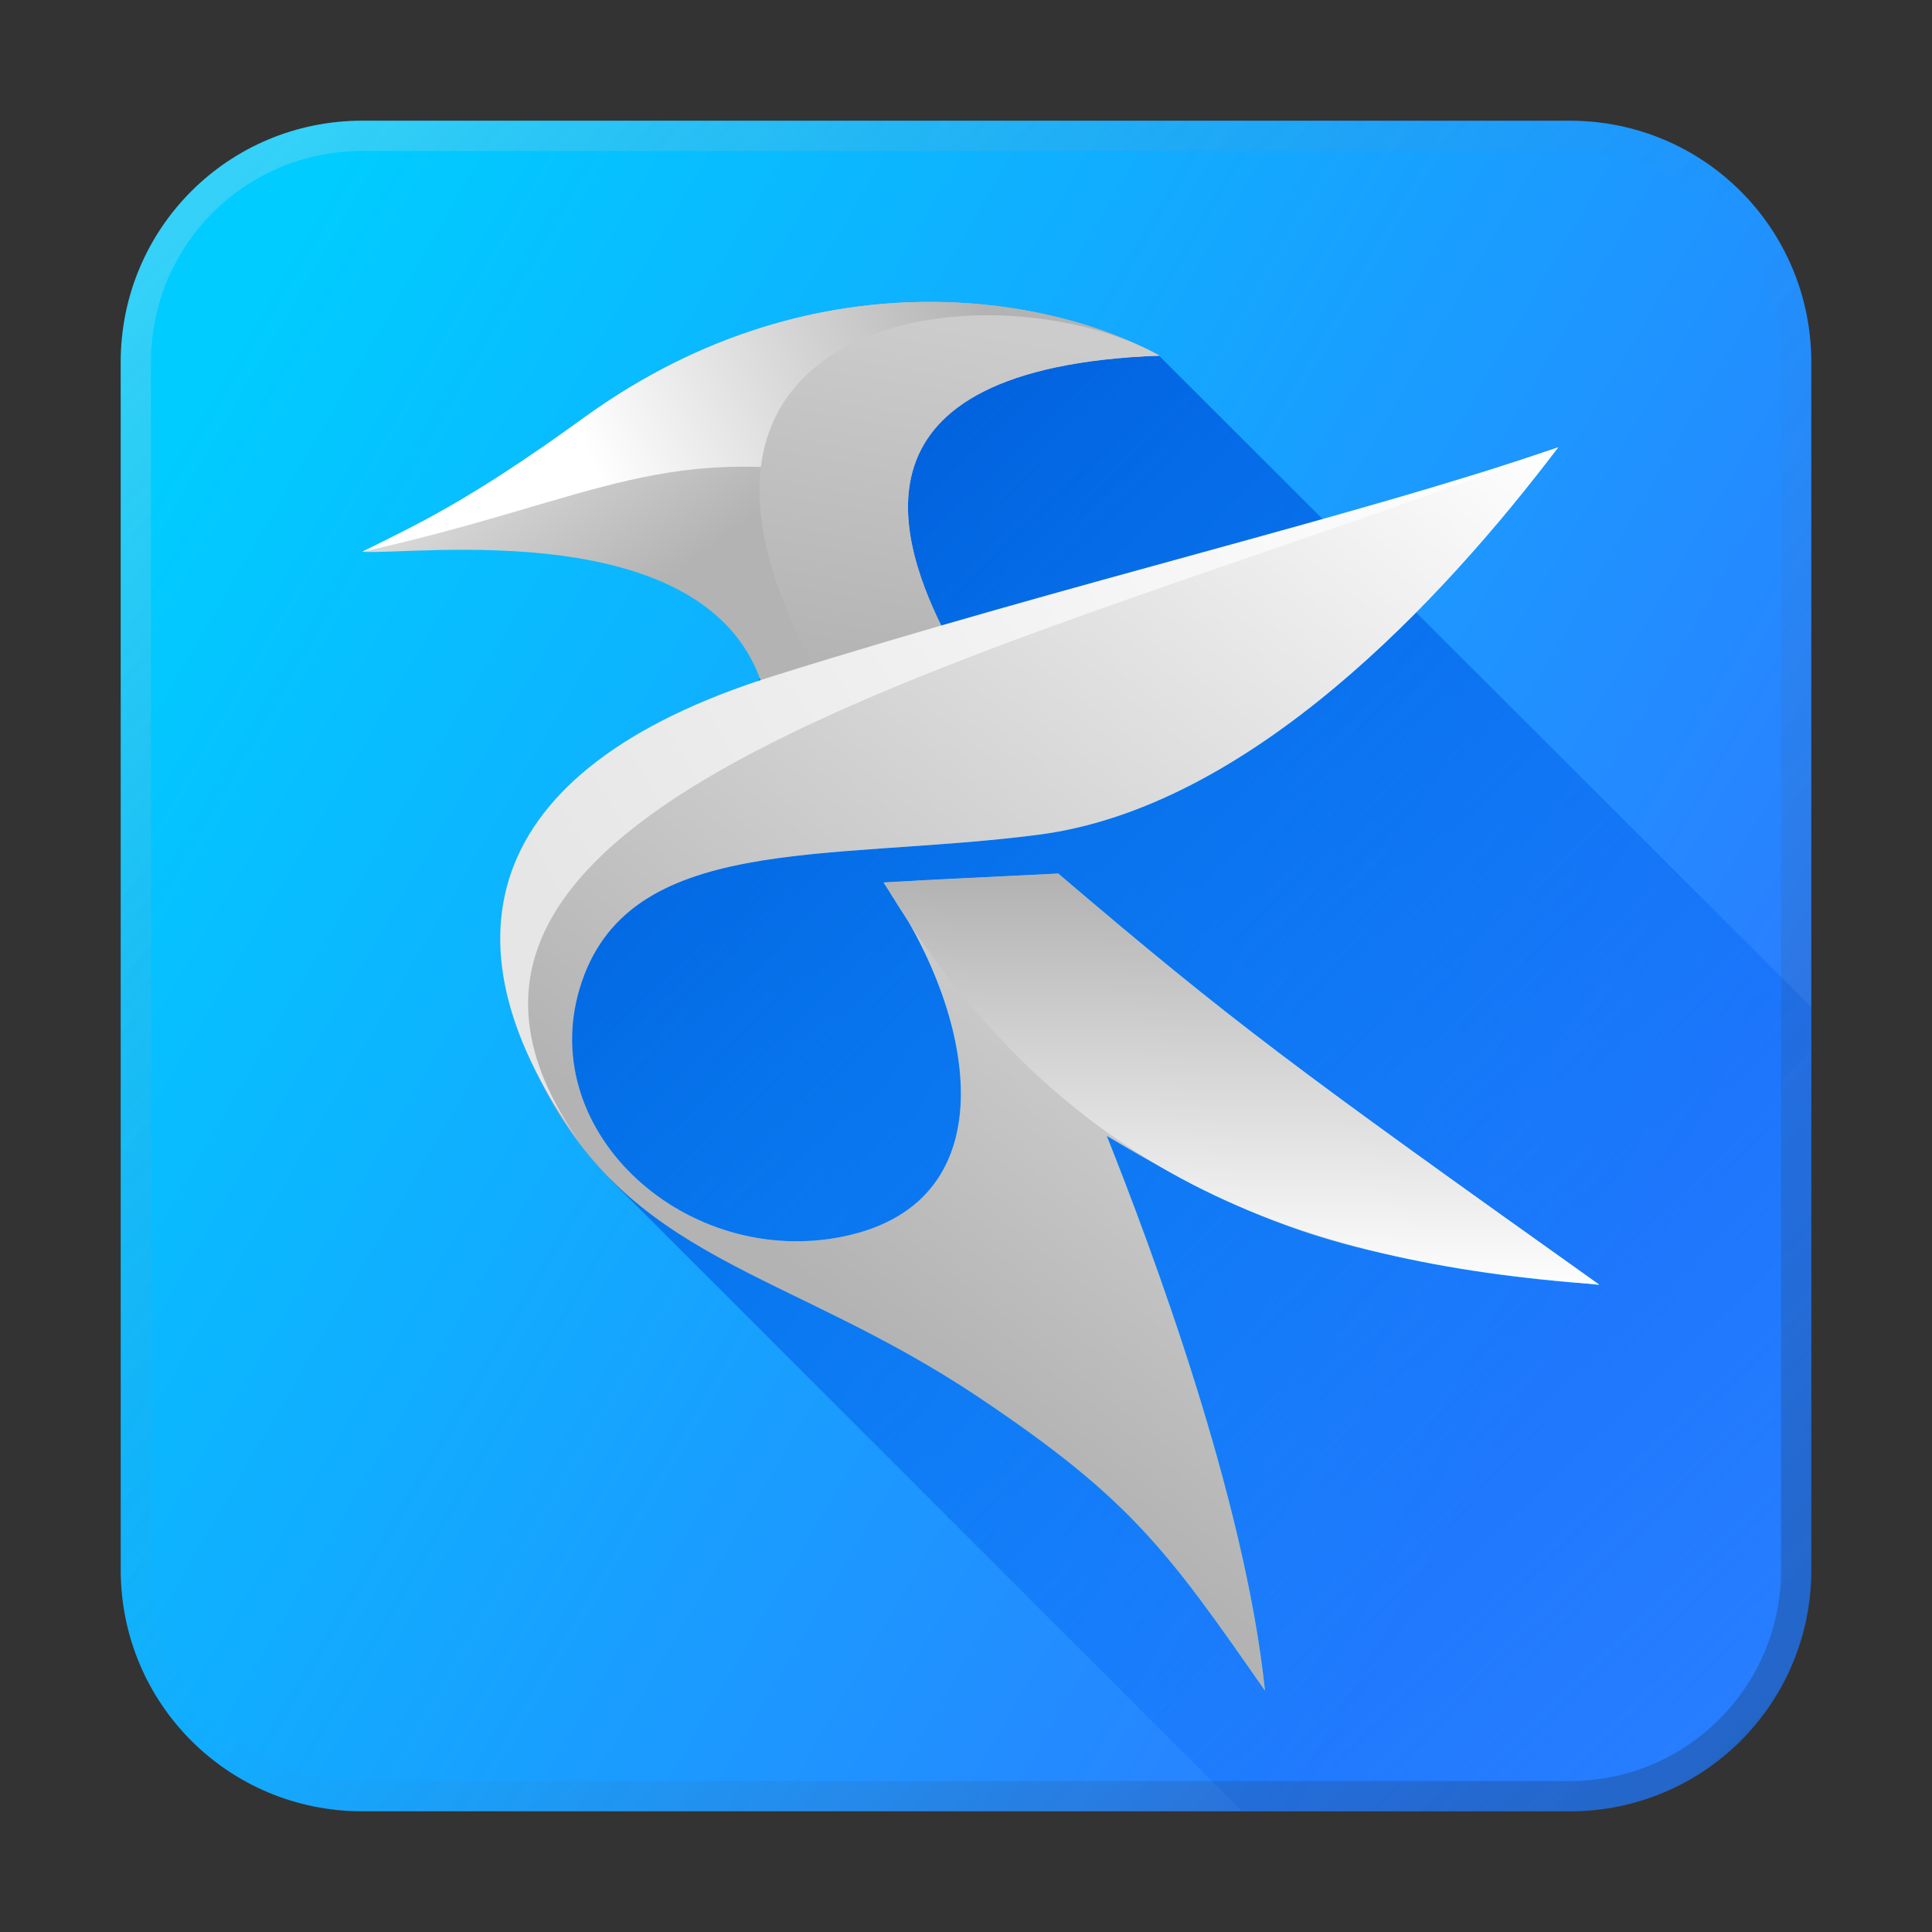 <?xml version="1.0" encoding="UTF-8" standalone="no"?>
<!-- Created with Inkscape (http://www.inkscape.org/) -->

<svg
   width="64"
   height="64"
   viewBox="0 0 16.933 16.933"
   version="1.1"
   id="svg5"
   inkscape:version="1.1.1 (3bf5ae0d25, 2021-09-20, custom)"
   sodipodi:docname="kate.svg"
   xmlns:inkscape="http://www.inkscape.org/namespaces/inkscape"
   xmlns:sodipodi="http://sodipodi.sourceforge.net/DTD/sodipodi-0.dtd"
   xmlns:xlink="http://www.w3.org/1999/xlink"
   xmlns="http://www.w3.org/2000/svg"
   xmlns:svg="http://www.w3.org/2000/svg">
  <rect x="0" y="0" width="16.933" height="16.933" fill="#333333" stroke="none"/>
  <sodipodi:namedview
     id="namedview7"
     pagecolor="#ffffff"
     bordercolor="#666666"
     borderopacity="1.0"
     inkscape:pageshadow="2"
     inkscape:pageopacity="0.0"
     inkscape:pagecheckerboard="0"
     inkscape:document-units="px"
     showgrid="false"
     units="px"
     height="48px"
     inkscape:zoom="1"
     inkscape:cx="8"
     inkscape:cy="38.5"
     inkscape:window-width="1920"
     inkscape:window-height="1011"
     inkscape:window-x="0"
     inkscape:window-y="0"
     inkscape:window-maximized="1"
     inkscape:current-layer="svg5"
     inkscape:lockguides="true" />
  <defs
     id="defs2">
    <linearGradient
       inkscape:collect="always"
       id="linearGradient10970">
      <stop
         style="stop-color:#0055d4;stop-opacity:1;"
         offset="0"
         id="stop10966" />
      <stop
         style="stop-color:#0066ff;stop-opacity:0"
         offset="1"
         id="stop10968" />
    </linearGradient>
    <linearGradient
       inkscape:collect="always"
       id="linearGradient6721">
      <stop
         style="stop-color:#00ccff;stop-opacity:1;"
         offset="0"
         id="stop6717" />
      <stop
         style="stop-color:#2a7fff;stop-opacity:1"
         offset="1"
         id="stop6719" />
    </linearGradient>
    <linearGradient
       inkscape:collect="always"
       id="linearGradient3062">
      <stop
         style="stop-color:#cccccc;stop-opacity:1;"
         offset="0"
         id="stop3058" />
      <stop
         style="stop-color:#b3b3b3;stop-opacity:1"
         offset="1"
         id="stop3060" />
    </linearGradient>
    <linearGradient
       inkscape:collect="always"
       id="linearGradient2466">
      <stop
         style="stop-color:#b3b3b3;stop-opacity:1;"
         offset="0"
         id="stop2462" />
      <stop
         style="stop-color:#ffffff;stop-opacity:1"
         offset="1"
         id="stop2464" />
    </linearGradient>
    <linearGradient
       inkscape:collect="always"
       id="linearGradient2300">
      <stop
         style="stop-color:#ffffff;stop-opacity:1;"
         offset="0"
         id="stop2296" />
      <stop
         style="stop-color:#b3b3b3;stop-opacity:1"
         offset="1"
         id="stop2298" />
    </linearGradient>
    <linearGradient
       inkscape:collect="always"
       id="linearGradient1754">
      <stop
         style="stop-color:#e6e6e6;stop-opacity:1"
         offset="0"
         id="stop1750" />
      <stop
         style="stop-color:#b3b3b3;stop-opacity:1"
         offset="1"
         id="stop1752" />
    </linearGradient>
    <linearGradient
       inkscape:collect="always"
       id="linearGradient1318">
      <stop
         style="stop-color:#e6e6e6;stop-opacity:1;"
         offset="0"
         id="stop1314" />
      <stop
         style="stop-color:#ffffff;stop-opacity:1"
         offset="1"
         id="stop1316" />
    </linearGradient>
    <linearGradient
       inkscape:collect="always"
       id="linearGradient903">
      <stop
         style="stop-color:#2a7fff;stop-opacity:1;"
         offset="0"
         id="stop899" />
      <stop
         style="stop-color:#00ccff;stop-opacity:1"
         offset="1"
         id="stop901" />
    </linearGradient>
    <linearGradient
       inkscape:collect="always"
       xlink:href="#linearGradient37218"
       id="linearGradient1781"
       x1="2.8346456e-08"
       y1="2.2677165e-07"
       x2="64"
       y2="64"
       gradientUnits="userSpaceOnUse"
       gradientTransform="scale(0.265)" />
    <linearGradient
       inkscape:collect="always"
       id="linearGradient37218">
      <stop
         style="stop-color:#ffffff;stop-opacity:1"
         offset="0"
         id="stop37214" />
      <stop
         style="stop-color:#717171;stop-opacity:0.004"
         offset="0.497"
         id="stop37220" />
      <stop
         style="stop-color:#000000;stop-opacity:1"
         offset="1"
         id="stop37216" />
    </linearGradient>
    <linearGradient
       inkscape:collect="always"
       xlink:href="#linearGradient903"
       id="linearGradient905"
       x1="15.875"
       y1="8.467"
       x2="3.175"
       y2="1.058"
       gradientUnits="userSpaceOnUse" />
    <linearGradient
       inkscape:collect="always"
       xlink:href="#linearGradient1318"
       id="linearGradient1320"
       x1="5.707"
       y1="8.826"
       x2="13.923"
       y2="4.064"
       gradientUnits="userSpaceOnUse"
       gradientTransform="translate(-0.265,0.265)" />
    <linearGradient
       inkscape:collect="always"
       xlink:href="#linearGradient1754"
       id="linearGradient1756"
       x1="4.799"
       y1="2.851"
       x2="6.208"
       y2="4.754"
       gradientUnits="userSpaceOnUse"
       gradientTransform="translate(-0.265,0.265)" />
    <linearGradient
       inkscape:collect="always"
       xlink:href="#linearGradient2300"
       id="linearGradient2302"
       x1="5.531"
       y1="3.982"
       x2="8.915"
       y2="2.498"
       gradientUnits="userSpaceOnUse"
       gradientTransform="translate(-0.265,0.265)" />
    <linearGradient
       inkscape:collect="always"
       xlink:href="#linearGradient2466"
       id="linearGradient2468"
       x1="10.127"
       y1="7.473"
       x2="10.046"
       y2="10.993"
       gradientUnits="userSpaceOnUse"
       gradientTransform="translate(-0.265,0.265)" />
    <linearGradient
       inkscape:collect="always"
       xlink:href="#linearGradient2300"
       id="linearGradient2906"
       x1="13.923"
       y1="3.656"
       x2="7.793"
       y2="11.323"
       gradientUnits="userSpaceOnUse"
       gradientTransform="translate(-0.265,0.265)" />
    <linearGradient
       inkscape:collect="always"
       xlink:href="#linearGradient3062"
       id="linearGradient3064"
       x1="7.979"
       y1="2.476"
       x2="7.431"
       y2="5.629"
       gradientUnits="userSpaceOnUse"
       gradientTransform="translate(-0.265,0.265)" />
    <linearGradient
       inkscape:collect="always"
       xlink:href="#linearGradient6721"
       id="linearGradient6723"
       x1="14.009"
       y1="11.257"
       x2="5.548"
       y2="5.136"
       gradientUnits="userSpaceOnUse" />
    <linearGradient
       inkscape:collect="always"
       xlink:href="#linearGradient10970"
       id="linearGradient10972"
       x1="4.665"
       y1="4.204"
       x2="15.875"
       y2="15.845"
       gradientUnits="userSpaceOnUse" />
  </defs>
  <path
     id="rect863"
     style="fill:url(#linearGradient905);stroke-width:0.265;fill-opacity:1"
     d="M 3.175,1.058 H 13.758 c 1.173,0 2.117,0.944 2.117,2.117 V 13.758 c 0,1.173 -0.944,2.117 -2.117,2.117 H 3.175 c -1.173,0 -2.117,-0.944 -2.117,-2.117 V 3.175 c 0,-1.173 0.944,-2.117 2.117,-2.117 z" />
  <path
     id="path7643"
     style="fill:url(#linearGradient10972);fill-opacity:1;stroke-width:0.156"
     d="M 4.665,8.757 5.349,10.338 10.886,15.875 h 2.873 c 1.173,0 2.117,-0.944 2.117,-2.117 V 8.828 L 10.157,3.116 c -3.482,0.002 -2.504,2.678 -5.492,5.641 z"
     sodipodi:nodetypes="cccscccc" />
  <path
     id="path24-3"
     style="fill:url(#linearGradient6723);fill-opacity:1;stroke-width:0.156"
     d="M 13.658,3.92 C 11.857,4.534 9.535,5.241 6.84,5.988 4.955,6.51 3.901,7.716 4.697,9.39 5.495,11.067 6.873,11.106 8.576,12.245 c 1.329,0.889 1.654,1.341 2.511,2.573 -0.178,-1.702 -1.002,-3.897 -1.387,-4.863 0.154,0.092 0.298,0.175 0.438,0.253 0.003,0.002 0.007,0.004 0.01,0.006 0.255,0.15 0.52,0.281 0.794,0.395 0.009,0.004 0.018,0.007 0.026,0.011 0.369,0.156 0.73,0.271 1.14,0.363 0.01,0.002 0.02,0.004 0.029,0.007 0.561,0.131 1.156,0.214 1.788,0.263 0.03,0.003 0.058,0.007 0.088,0.01 -0.002,-0.001 -0.003,-0.002 -0.005,-0.004 0.002,1.37e-4 0.004,3.8e-4 0.006,5.16e-4 C 11.325,9.343 10.815,8.968 9.275,7.656 c -1.033,0.052 -0.919,0.043 -1.529,0.078 7.186e-4,0.001 0.001,0.002 0.002,0.004 -0.001,7.38e-5 -0.001,-7.43e-5 -0.003,0 0.008,0.012 0.016,0.024 0.025,0.036 0.063,0.105 0.128,0.206 0.193,0.305 7.93e-5,1.202e-4 -7.94e-5,3.969e-4 0,5.168e-4 0.629,1.099 0.759,2.481 -0.565,2.757 C 6.026,11.122 4.703,9.937 5.079,8.668 5.487,7.29 7.251,7.555 9.101,7.316 10.951,7.077 12.641,5.263 13.658,3.92 Z" />
  <path
     id="rect1345"
     style="opacity:0.3;fill:url(#linearGradient1781);fill-opacity:1;stroke-width:0.265"
     d="m 3.175,1.058 c -1.173,0 -2.117,0.944 -2.117,2.117 V 13.758 c 0,1.173 0.944,2.117 2.117,2.117 H 13.758 c 1.173,0 2.117,-0.944 2.117,-2.117 V 3.175 c 0,-1.173 -0.944,-2.117 -2.117,-2.117 z m 0,0.265 H 13.758 c 1.026,0 1.852,0.826 1.852,1.852 V 13.758 c 0,1.026 -0.826,1.852 -1.852,1.852 H 3.175 c -1.026,0 -1.852,-0.826 -1.852,-1.852 V 3.175 c 0,-1.026 0.826,-1.852 1.852,-1.852 z" />
  <path
     id="path18"
     style="fill:url(#linearGradient1756);fill-opacity:1;stroke-width:0.156"
     d="M 8.15,2.646 C 7.222,2.645 6.155,2.91 5.12,3.659 4.109,4.392 3.666,4.592 3.176,4.836 3.613,4.869 6.226,4.496 6.689,6.032 6.93,5.958 7.765,5.726 8.294,5.572 7.878,4.762 7.339,3.223 10.163,3.116 9.679,2.853 8.969,2.646 8.15,2.646 Z" />
  <path
     id="path24"
     style="fill:url(#linearGradient2906);fill-opacity:1;stroke-width:0.156"
     d="M 13.658,3.92 C 11.857,4.534 9.535,5.241 6.84,5.988 4.955,6.51 3.901,7.716 4.697,9.39 5.495,11.067 6.873,11.106 8.576,12.245 9.905,13.134 10.23,13.586 11.087,14.818 10.909,13.116 10.085,10.922 9.7,9.955 11.187,10.844 11.942,11.044 14.015,11.261 11.325,9.346 10.814,8.972 9.274,7.659 c -1.033,0.052 -0.919,0.043 -1.529,0.078 0.802,1.132 1.118,2.794 -0.348,3.099 C 6.026,11.122 4.703,9.937 5.079,8.668 5.487,7.29 7.251,7.555 9.101,7.316 10.951,7.077 12.641,5.263 13.658,3.92 Z" />
  <path
     id="path26"
     style="fill:url(#linearGradient2468);fill-opacity:1;stroke-width:0.156"
     d="M 9.275,7.656 C 8.242,7.708 8.355,7.699 7.746,7.734 9.265,10.266 11.311,11.064 14.015,11.258 11.325,9.343 10.815,8.968 9.275,7.656 Z" />
  <path
     id="path28"
     style="fill:url(#linearGradient2302);fill-opacity:1;stroke-width:0.156"
     d="M 8.15,2.646 C 7.222,2.646 6.155,2.91 5.12,3.66 4.109,4.392 3.665,4.592 3.175,4.836 5.269,4.37 5.817,3.832 7.693,4.228 7.703,3.787 7.339,3.224 10.163,3.117 9.679,2.854 8.969,2.647 8.15,2.646 Z" />
  <path
     id="path30"
     style="fill:url(#linearGradient3064);fill-opacity:1;stroke-width:0.156"
     d="M 8.65,2.763 C 7.247,2.765 5.889,3.618 7.166,5.894 7.607,5.777 7.964,5.668 8.294,5.572 7.878,4.762 7.34,3.224 10.163,3.117 9.755,2.891 9.199,2.762 8.65,2.763 Z" />
  <path
     id="path32"
     style="fill:url(#linearGradient1320);fill-opacity:1;stroke-width:0.156"
     d="M 13.658,3.921 C 11.858,4.535 9.454,5.087 6.784,5.923 4.156,6.746 3.841,8.308 5.091,10.027 2.912,6.969 8.878,5.742 13.658,3.921 Z" />
</svg>
